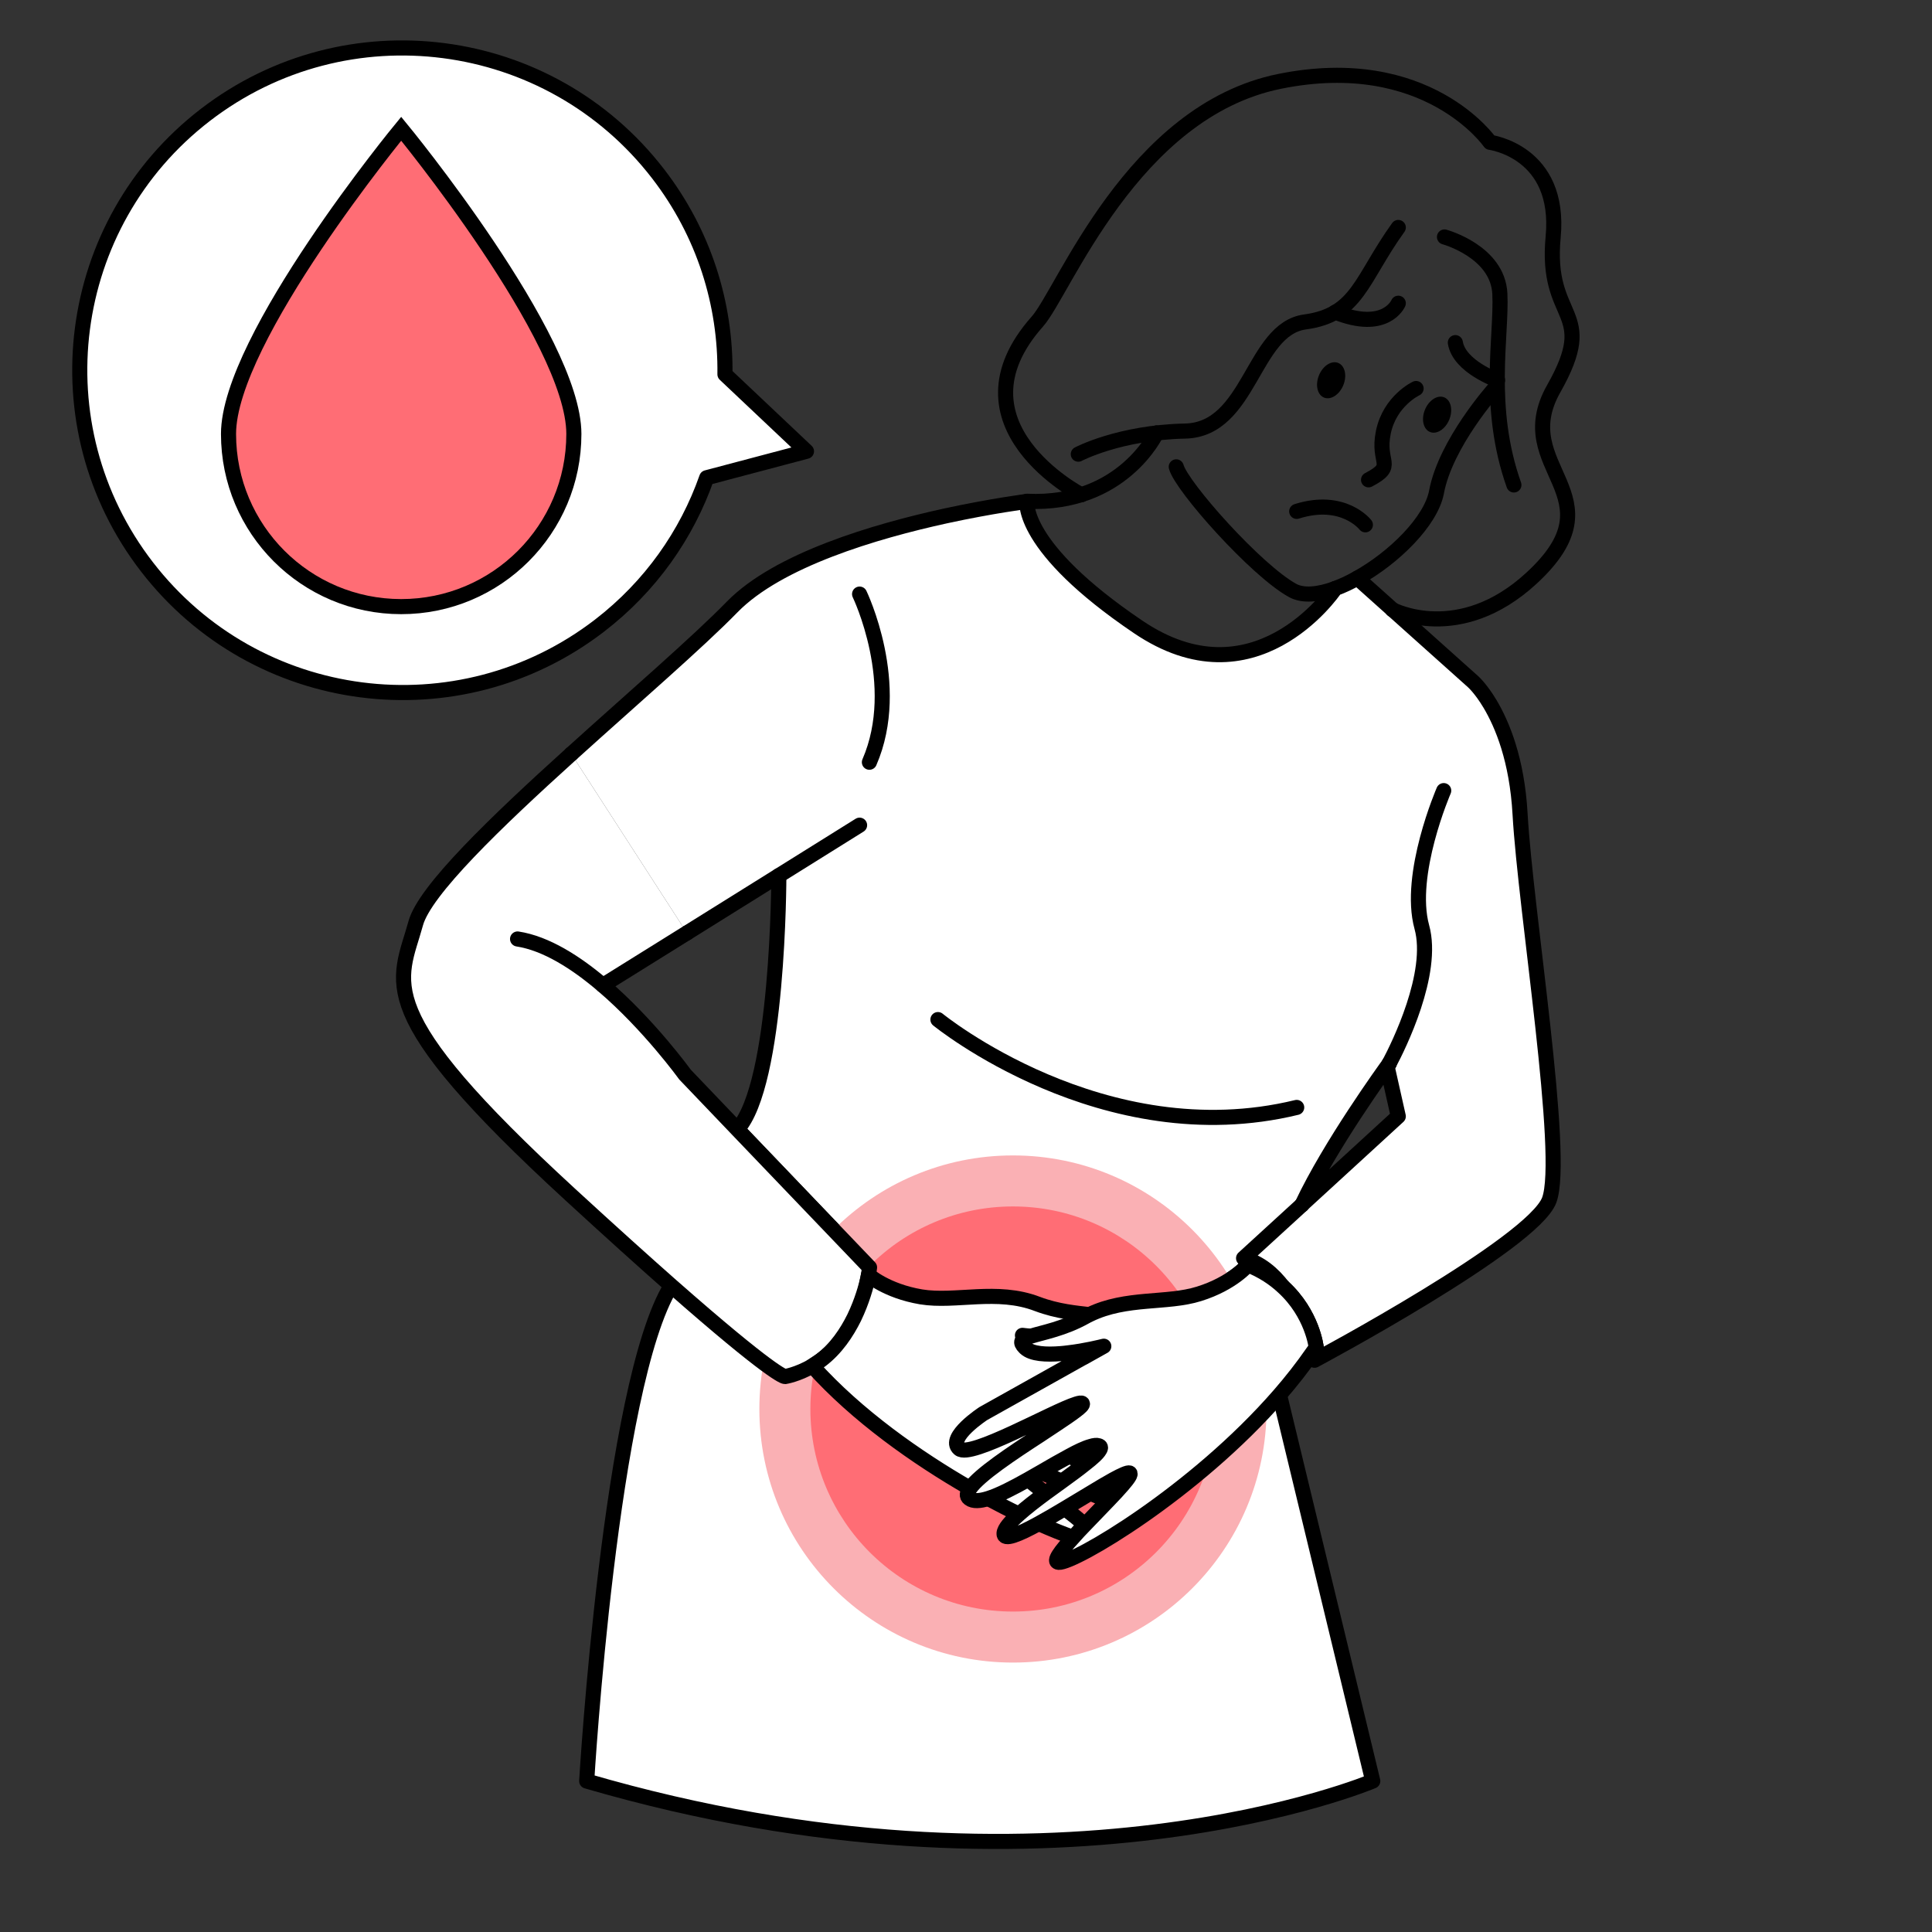 <?xml version="1.0" encoding="UTF-8"?>
<svg id="Calque_1" data-name="Calque 1" xmlns="http://www.w3.org/2000/svg" viewBox="0 0 128 128">
  <rect x="0" y="0" width="128" height="128" fill="#333333" stroke="none"/>
  <defs>
    <style>
      .cls-1 {
        fill: #fff;
      }

      .cls-1, .cls-2, .cls-3 {
        stroke: #000;
      }

      .cls-1, .cls-2, .cls-4 {
        stroke-linecap: round;
        stroke-linejoin: round;
      }

      .cls-2, .cls-4 {
        fill: none;
      }

      .cls-5 {
        fill: #fab0b4;
      }

      .cls-6, .cls-3 {
        fill: #ff6d75;
      }

      .cls-3 {
        stroke-miterlimit: 10;
      }

      .cls-4 {
        stroke: #fff;
        stroke-width: 8px;
      }
    </style>
  </defs>
  <path class="cls-1" d="m45.51,61.81l6.09-3.8c0,.2-.01,13.83-2.75,16.81l8.76,9.15c-.02.18-.05.36-.08.54.01-.03.01-.04.01-.04,0,0,1.18,1.06,3.48,1.45,2.3.38,5.03-.56,7.71.47,1.35.51,2.63.61,3.46.71,2.43-1.18,5.12-.7,7.25-1.37,2.22-.69,3.24-1.92,3.24-1.92.97.39,1.73.9,2.33,1.46,1.95,1.78,2.19,4,2.19,4-.07.11-.15.22-.23.33.08.32.12.52.12.52,0,0,14.47-7.72,15.55-10.61,1.09-2.9-1.57-19.17-1.93-25.56-.2-3.61-1.18-5.95-1.99-7.31h0c-.62-1.04-1.14-1.49-1.14-1.49l-7.65-6.85c-.49.28-.98.51-1.45.68h-.01c-.24.36-5.42,7.74-13.07,2.55-7.84-5.3-7.36-8.31-7.36-8.31,0,0-2.3.29-5.39.96-4.66,1.02-11.09,2.91-14.14,6.03-2.28,2.34-6.56,6.03-10.66,9.74m48.42,29.85c1.84-3.91,5.53-9.01,5.76-9.32-.07.15-.12.23-.12.23l.73,3.25-6.37,5.84Z"/>
  <path class="cls-1" d="m84.72,92.2l6.23,25.8s-21.22,9-52.08,0c0,0,1.55-26.27,5.6-32.82"/>
  <circle class="cls-5" cx="67.11" cy="93.35" r="16.8"/>
  <circle class="cls-6" cx="67.11" cy="93.35" r="13.42"/>
  <path class="cls-2" d="m77.93,30.93c.36,1.32,5.3,6.87,7.71,8.19.69.38,1.71.28,2.83-.13"/>
  <path class="cls-2" d="m89.93,38.3c2.43-1.35,4.87-3.76,5.24-5.69.6-3.25,3.85-6.87,3.85-6.87"/>
  <path class="cls-2" d="m95.65,52.38s-2.41,5.55-1.45,9.04c.85,3.07-1.56,7.91-2.16,9.04,0,0,0,.01-.01.02"/>
  <path class="cls-2" d="m86.27,79.8s-.01.01-.01.02l-3.87,3.54c1.1.3,1.96,1.03,2.62,1.91,1.15,1.5,1.73,3.42,1.96,4.33"/>
  <path class="cls-1" d="m45.51,61.81l-5.57,3.47c3.06,2.61,5.44,5.91,5.44,5.91l3.47,3.63,8.76,9.15c-.02.18-.05.36-.08.54-.01.04-.02.12-.04.21-.18,1.01-.46,1.87-.81,2.59-.64,1.34-1.5,2.23-2.3,2.81-.19.15-.38.27-.56.38-1.01.58-1.81.7-1.81.7-.06,0-.86-.14-7.54-6.02-1.78-1.57-3.97-3.54-6.68-6.03-13.39-12.3-11.34-13.99-10.25-17.97.59-2.18,5.32-6.72,10.31-11.23"/>
  <path class="cls-2" d="m39.94,65.28c-1.77-1.51-3.76-2.78-5.65-3.07"/>
  <line class="cls-2" x1="56.95" y1="54.67" x2="51.6" y2="58.01"/>
  <path class="cls-2" d="m56.95,39.36s2.89,5.98.65,11.14"/>
  <path class="cls-2" d="m93.82,25.74s-1.74.81-2.17,2.9c-.43,2.09.89,2.17-.98,3.15"/>
  <path class="cls-2" d="m90.46,34.77s-1.45-1.87-4.55-.89"/>
  <path class="cls-2" d="m95.7,15.7s3.54.96,3.67,3.77-.9,7.51.93,12.66"/>
  <path class="cls-2" d="m92.64,15.07c-2.48,3.45-2.69,5.79-6.18,6.26-3.49.47-3.62,7.15-7.96,7.23-4.34.09-7.06,1.53-7.06,1.53"/>
  <path class="cls-2" d="m71.64,32.78s-8.98-4.64-2.91-11.48c1.74-1.95,6.26-13.93,16.05-15.91,9.78-1.98,13.94,4.04,13.94,4.04,0,0,4.72.61,4.18,6.28-.54,5.67,3.04,4.74.04,10.04-3,5.29,4.52,7.04-1.48,12.56-4.79,4.41-9.21,2.08-9.21,2.08"/>
  <path class="cls-2" d="m76.63,28.68s-2.25,4.83-8.59,4.53"/>
  <path class="cls-2" d="m99.22,25.19s-2.54-.89-2.8-2.49"/>
  <path class="cls-2" d="m92.64,20.09s-.82,1.94-4.17.59"/>
  <ellipse cx="95.2" cy="27.47" rx="1.24" ry=".87" transform="translate(33.51 105) rotate(-67.58)"/>
  <ellipse cx="88.19" cy="25.19" rx="1.24" ry=".87" transform="translate(31.27 97.11) rotate(-67.58)"/>
  <path class="cls-1" d="m69.7,92.05c-.06.14.62.5,1.61.98.1.04.2.09.31.15,2.7,1.27,7.21,3.24,6.38,4.05-.66.64-3-.29-5.15-1.16-.2-.09-.4-.17-.59-.24-1.34-.54-2.53-.99-3.08-.93-.06.01-.12.02-.16.04-.08.03-.11.08-.11.14,0,.27.84.78,1.95,1.38.32.18.66.36,1.01.54.63.34,1.29.69,1.89,1.03.21.12.42.24.61.36.91.55,1.59,1.06,1.67,1.44.11.52-1.07.18-2.61-.42-.38-.14-.79-.31-1.2-.48-.62-.26-1.27-.54-1.88-.79-.5-.22-.98-.43-1.4-.6-.92-.37-1.59-.61-1.72-.52-.13.09.26.47.88,1,.33.27.73.58,1.15.91.42.33.86.67,1.29,1.01.49.38.95.75,1.33,1.08.75.65,1.18,1.14.83,1.21-.21.05-.78-.08-1.61-.37-.63-.22-1.4-.53-2.28-.92-.42-.19-.85-.39-1.31-.62-.65-.31-1.33-.66-2.04-1.04-.39-.22-.79-.44-1.2-.67-3.53-2.03-7.49-4.81-10.45-8.11h-.01s.57-.38.57-.38c1.01-.76,1.72-1.83,2.21-2.82.53-1.1.8-2.12.9-2.58.02-.09.03-.17.04-.21.01-.03.01-.04.01-.04,0,0,1.18,1.06,3.48,1.45,2.3.38,5.03-.56,7.71.47,1.35.51,2.63.61,3.46.71.81.11,1.19.23.74.78-.69.85-3.41.74-4.61.65-.36-.03-.58-.06-.58-.06l.34.13,2.68,1.04.6.24.33.12,4.6,1.79s2.64,1.23,1.92,2.09c-.72.85-8.3-2.35-8.51-1.83Z"/>
  <path class="cls-1" d="m87.2,89.27c-.07.11-.15.22-.23.33-.67.97-1.41,1.91-2.2,2.82-5.64,6.49-13.63,11.16-14.63,11.09-.41-.03.12-.74.96-1.65.23-.27.5-.55.78-.84.51-.54,1.07-1.1,1.55-1.61.37-.38.69-.73.94-1.02.38-.44.59-.74.47-.8-.11-.05-.51.13-1.08.44-.43.24-.96.55-1.53.9-.54.32-1.11.67-1.68,1.01-.59.36-1.19.7-1.73,1-1.33.73-2.34,1.15-2.3.65.02-.31.41-.76.99-1.27.48-.43,1.1-.91,1.75-1.39.36-.26.73-.53,1.09-.79.56-.41,1.09-.79,1.52-1.14.49-.38.86-.71.98-.93.1-.15.08-.25-.07-.29-.12-.04-.3-.02-.52.05-.37.1-.85.33-1.4.63-.58.31-1.24.69-1.91,1.08-.28.16-.56.32-.84.48-.96.54-1.9,1.03-2.64,1.26-.55.17-.99.2-1.25,0-.2-.15-.17-.38.05-.68.62-.89,2.79-2.33,4.64-3.53.09-.06.18-.12.27-.18,1.15-.76,2.13-1.4,2.44-1.72.08-.08.11-.14.09-.18-.04-.06-.18-.04-.4.03-1.55.48-7.03,3.62-7.76,2.96-.84-.74,1.6-2.33,1.6-2.33l6.54-3.66.1-.05,1.34-.75c-.17.04-1.23.31-2.37.44-.16.02-.32.04-.47.05-.98.08-1.93.03-2.36-.37-.02-.02-.04-.04-.05-.05-.33-.33-.21-.51.2-.67.07-.02.15-.05.24-.07.77-.24,2.16-.49,3.56-1.27.1-.06.21-.11.31-.16,2.43-1.18,5.12-.7,7.25-1.37,2.22-.69,3.24-1.92,3.24-1.92.97.39,1.73.9,2.33,1.46,1.95,1.78,2.19,4,2.19,4Z"/>
  <path class="cls-2" d="m86.27,79.8s-.01.01-.01.02"/>
  <path class="cls-2" d="m92.04,70.46s0,.01-.01.02"/>
  <path class="cls-1" d="m13.61,7.61c9.35-7.19,22.77-5.45,29.98,3.89,3.06,3.96,4.5,8.65,4.44,13.3h0l5.4,5.1-6.61,1.75h0c-1.32,3.76-3.71,7.19-7.1,9.8-9.35,7.19-22.77,5.45-29.98-3.89C2.52,28.21,4.26,14.8,13.61,7.61Z"/>
  <path class="cls-2" d="m62.14,67.55s10.95,8.94,23.77,5.82"/>
  <path class="cls-3" d="m26.58,40.19c6.32,0,11.44-5.12,11.44-11.44s-11.44-20.22-11.44-20.22c0,0-11.44,13.9-11.44,20.22s5.12,11.44,11.44,11.44Z"/>
  <rect class="cls-4" x="-946.9" y="-2748.45" width="6467.34" height="6437.3"/>
</svg>